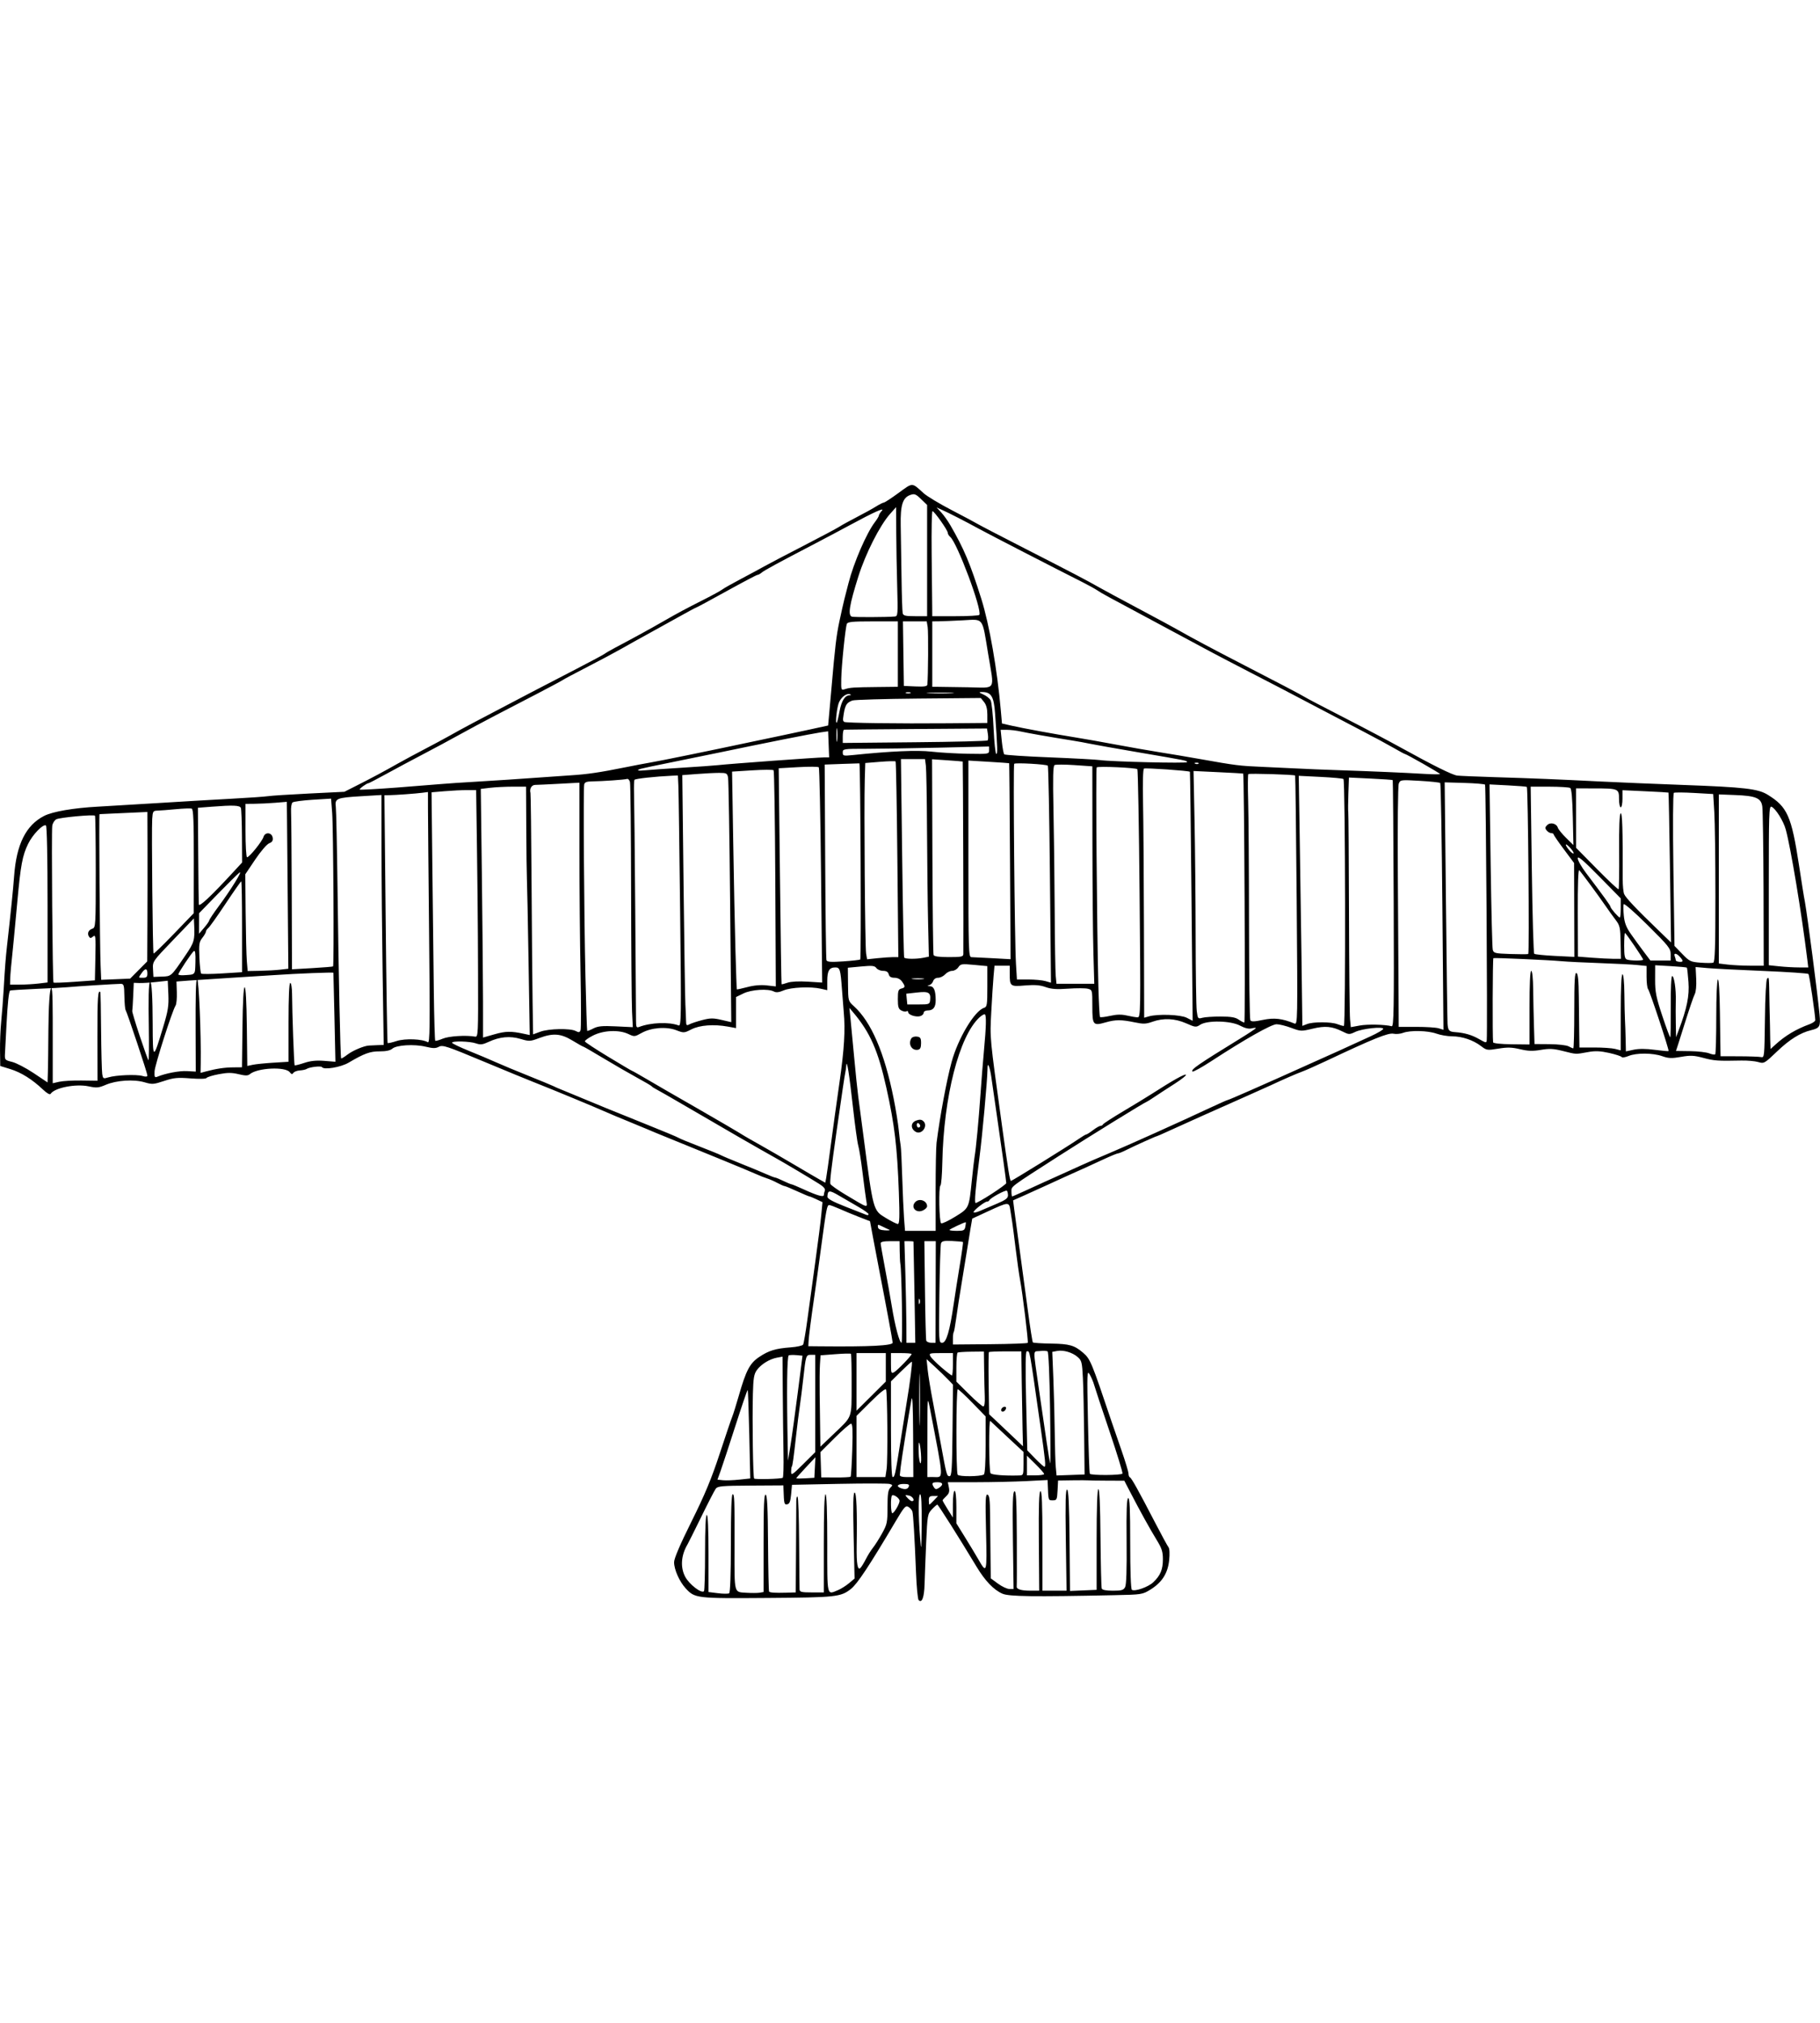 <?xml version="1.0" encoding="UTF-8" standalone="no"?>
<!-- Created with Inkscape (http://www.inkscape.org/) -->
<svg
    xmlns:inkscape="http://www.inkscape.org/namespaces/inkscape"
    xmlns:rdf="http://www.w3.org/1999/02/22-rdf-syntax-ns#"
    xmlns="http://www.w3.org/2000/svg"
    xmlns:cc="http://creativecommons.org/ns#"
    xmlns:dc="http://purl.org/dc/elements/1.1/"
    xmlns:sodipodi="http://sodipodi.sourceforge.net/DTD/sodipodi-0.dtd"
    id="svg3291"
    sodipodi:docname="_svgclean2.svg"
    viewBox="0 -18 1037.6 636.06"
    sodipodi:version="0.32"
    version="1.0"
    inkscape:version="0.48.3.1 r9886"
    width="180px" height="200px"
  >
  <sodipodi:namedview
      id="base"
      bordercolor="#666666"
      inkscape:pageshadow="2"
      inkscape:window-y="0"
      pagecolor="#ffffff"
      inkscape:window-height="645"
      inkscape:window-maximized="0"
      inkscape:zoom="0.35"
      inkscape:window-x="0"
      showgrid="false"
      borderopacity="1.0"
      inkscape:current-layer="layer1"
      inkscape:cx="365.21453"
      inkscape:cy="112.3161"
      inkscape:window-width="674"
      inkscape:pageopacity="0.0"
      inkscape:document-units="px"
  />
  <g
      id="layer1"
      inkscape:label="Layer 1"
      inkscape:groupmode="layer"
      transform="translate(-9.786 -8.618)"
    >
    <path
        id="path1352"
        style="fill:#000000"
        inkscape:connector-curvature="0"
        d="m10.467 314.49c0.438-4.32 1.078-12.71 1.423-18.64 0.727-12.55 1.129-17.75 1.894-24.54 2.188-19.38 3.531-32.57 4.046-39.74 1.305-18.14 6.736-29.05 17.099-34.34 4.92-2.51 16.815-4.55 30.924-5.3 5.936-0.32 21.612-1.26 34.837-2.09 13.22-0.83 31.77-1.92 41.21-2.42 9.45-0.51 18.72-1.15 20.61-1.44 1.89-0.3 12.48-0.98 23.53-1.52l20.1-0.99 7.87-3.99c8.42-4.27 14.43-7.49 23.11-12.38 2.99-1.68 9.61-5.25 14.72-7.92s11.32-6 13.8-7.4c9.09-5.1 12.31-6.82 47-24.97 5.67-2.97 17.15-8.92 25.52-13.23 8.36-4.32 15.71-8.25 16.32-8.74 0.62-0.49 3.26-2.03 5.89-3.42 11.38-6.016 20.28-10.896 28.32-15.524 7.21-4.15 11.99-6.708 22.23-11.892 5.05-2.555 9.84-5.178 10.65-5.829 0.8-0.65 5.66-3.397 10.79-6.103s11.09-5.918 13.25-7.138 12.09-6.425 22.07-11.568c9.99-5.142 19.26-10.078 20.61-10.968s5.77-3.32 9.81-5.401c4.05-2.08 9.01-4.813 11.02-6.072 2.02-1.26 4.06-2.29 4.54-2.29 0.49 0 4.26-2.47 8.4-5.489 8.29-6.059 7.45-6.068 14.31 0.161 1.89 1.715 9.12 6.066 16.06 9.668 6.94 3.603 13.56 7.137 14.72 7.853 1.15 0.717 13.36 7.057 27.12 14.088 26.83 13.709 35.23 18.104 42.19 22.075 2.43 1.385 12.81 6.977 23.06 12.427 10.26 5.45 20.64 11.066 23.06 12.48 5.16 3.003 20.12 10.982 33.37 17.792 21.4 11.01 36.86 19.12 37.78 19.81 0.54 0.41 10.25 5.5 21.58 11.31 11.34 5.81 26.35 13.74 33.37 17.62 18.19 10.05 29.06 15.44 31.89 15.8 1.35 0.17 10.84 0.57 21.1 0.89 23.04 0.71 35.93 1.24 59.85 2.45 10.26 0.51 31.9 1.42 48.09 2.01 34.69 1.27 42.49 2.17 47.99 5.59 11.2 6.91 13.5 12.1 17.8 40.02 1.3 8.64 2.8 18.13 3.4 21.1 1.6 9.23 7.1 51.4 8.3 63.86 0.7 7.07 0.2 7.97-4.7 9.16-6.2 1.47-12.3 5.28-19.4 12.06-7.3 6.96-7.5 7.09-10.8 6.13-1.8-0.55-6.2-0.93-9.7-0.86-13.37 0.29-15.4 0.14-21.61-1.51-5.41-1.44-7.34-1.53-12.75-0.58-5.32 0.94-7.1 0.87-10.68-0.39-5.39-1.91-14.83-1.96-19.26-0.1-1.86 0.77-3.62 1.03-3.91 0.56-0.29-0.46-3.5-1.51-7.13-2.32-5.07-1.12-7.88-1.24-12.01-0.49-7.29 1.32-6.53 1.35-14.12-0.56-5.53-1.4-7.84-1.52-12.75-0.69-4.66 0.79-7.33 0.7-11.89-0.38-4.68-1.11-7.23-1.18-12.41-0.32-6.31 1.04-6.64 0.99-9.88-1.49-4.49-3.42-10.79-5.54-16.47-5.54-2.57 0-6.6-0.69-8.96-1.54-4.92-1.76-14.92-1.98-19.02-0.42-1.53 0.58-3.97 0.8-5.41 0.48-2.92-0.64-11.55 2.84-38.25 15.45-5.66 2.67-11.9 5.44-13.86 6.15-3.27 1.19-10.82 4.48-18.03 7.86-1.62 0.76-7.36 3.33-12.76 5.72-16.55 7.32-38.92 17.33-45.45 20.35-3.41 1.58-6.36 2.86-6.55 2.86-0.53 0-13.16 5.71-17.51 7.91-2.08 1.05-4.2 1.91-4.71 1.91s-4.34 1.58-8.49 3.52c-4.16 1.94-8.89 4.11-10.51 4.83-7.73 3.45-14.37 6.45-21.09 9.56-4.05 1.87-10.13 4.62-13.51 6.13l-6.15 2.73 0.62 5.01c0.35 2.76 1.69 12.74 2.99 22.19 1.29 9.44 3.43 25.29 4.75 35.21s2.63 18.27 2.91 18.55c0.29 0.29 5.05 0.59 10.59 0.67 10.26 0.16 13.12 0.99 17.99 5.18 4.2 3.62 4.78 5.04 16.36 39.5 0.82 2.42 3.3 9.64 5.53 16.02 2.22 6.38 4.04 12.42 4.04 13.41s0.36 1.95 0.81 2.13c0.91 0.37 4.65 7.07 14.39 25.84 3.65 7.02 7.07 13.32 7.62 14 0.6 0.75 0.75 3.7 0.37 7.36-0.77 7.49-4.08 12.68-10.69 16.77-4.52 2.79-4.93 2.86-20.58 3.18-46.5 0.96-60.03 0.78-63.77-0.84-4.97-2.16-9.93-7.34-14.82-15.48-9.77-16.24-21.81-35.29-22.32-35.29-0.3 0-1.69 1.21-3.09 2.7-2.46 2.6-2.57 3.27-3.26 18.89-0.39 8.9-0.8 19.63-0.92 23.84-0.21 7.47-1.51 10.91-3.38 8.98-0.5-0.51-1.17-7.56-1.49-15.65-0.82-20.45-1.57-33.1-2.07-34.84-0.23-0.81-1.24-1.98-2.23-2.6-1.61-1.01-2.4-0.12-7.41 8.34-14.87 25.14-21.75 35.53-25.4 38.4-5.79 4.56-8.45 4.85-47.62 5.14-40.65 0.3-41.36 0.22-46.64-5.54-3.54-3.86-6.56-10.7-6.56-14.84 0-2.13 3.39-10.04 9.92-23.18 7.59-15.24 11.38-24.35 16.06-38.59 3.37-10.25 6.59-19.75 7.15-21.1s2.22-6.64 3.69-11.76c4.22-14.75 6.35-18.8 11.81-22.41 5.47-3.63 9.25-4.77 17.99-5.42 3.44-0.26 6.56-0.95 6.92-1.54 0.37-0.59 1.46-6.92 2.43-14.07s3.01-22.05 4.54-33.11c1.54-11.07 3.08-23.25 3.44-27.07l0.66-6.95-3.45-1.63c-1.89-0.9-3.7-1.64-4.01-1.64s-3.45-1.33-6.99-2.94c-3.53-1.62-6.75-2.95-7.15-2.95s-2.27-0.82-4.15-1.82c-1.88-1.01-4.52-2.16-5.87-2.57s-4.32-1.58-6.59-2.61c-4.07-1.82-27.62-11.51-48.85-20.1-5.94-2.4-11.68-4.77-12.76-5.27-1.08-0.49-5.94-2.5-10.79-4.47-4.86-1.97-10.6-4.37-12.76-5.35-5.58-2.51-32.07-13.48-40.23-16.65-3.78-1.47-17.19-6.98-29.8-12.25-20.67-8.64-23.15-9.46-25.25-8.34-1.89 1.01-3.34 1.01-7.62-0.02-6.52-1.56-16.6-0.96-18.99 1.14-1.15 1.01-3.61 1.53-7.15 1.52-5.5-0.03-8.81 1.17-17.79 6.46-4.47 2.63-14.09 4.23-15.14 2.53-0.51-0.83-7.2-0.04-8.77 1.03-0.54 0.37-2.28 0.75-3.87 0.85s-3.26 0.74-3.7 1.41c-0.62 0.93-1.1 0.84-2.06-0.41-2.52-3.27-18.37-2.5-22.72 1.11-1.16 0.96-2.5 0.97-6.42 0.03-3.9-0.94-6.33-0.94-11.32 0.01-3.5 0.66-6.62 1.62-6.94 2.13-0.34 0.56-4.02 0.66-9.19 0.26-7.41-0.58-9.53-0.37-15.05 1.46-5.945 1.98-6.776 2.04-11.152 0.75-6.079-1.8-16.048-1.14-22.084 1.45-4.026 1.73-5.235 1.84-9.702 0.88-7.386-1.58-19.474 0.78-21.719 4.24-0.443 0.68-2.05-0.21-4.416-2.45-6.106-5.78-12.397-9.73-18.537-11.62l-5.79-1.79-0.125-8.7c-0.069-4.79 0.234-12.23 0.672-16.55zm6.281 22.95c2.378 0.6 7.886 3.47 12.24 6.38l7.917 5.3 0.183-6.03c0.1-3.32 0.233-14.17 0.295-24.12 0.082-13.1 0.748-23.32 1.6-23.61 0.894-0.29 0.866 10.69 0.866 29.48v24.74l3.68-0.84c2.024-0.46 7.767-0.79 12.763-0.72l9.082 0.12-0.048-25.04c-0.044-22.93 0.339-26.79 1.612-25.52 0.242 0.25 0.373 10.03 0.482 21.93 0.109 11.91 0.396 23 0.639 24.65 0.422 2.88 0.576 2.97 3.533 2.07 4.275-1.31 15.941-1.79 19.382-0.8 1.994 0.57 2.843 0.47 2.837-0.34-0.009-1.29-11.494-35.74-12.409-37.22-0.319-0.52-0.637-4.09-0.705-7.94-0.113-6.31-0.32-7-2.088-7-2.718 0.01-25.626 1.45-30.419 1.92-2.159 0.21-10.31 0.65-18.114 0.97-7.803 0.33-14.348 0.76-14.544 0.96-0.718 0.71-1.399 7.15-2.026 19.16-0.353 6.76-0.741 14.11-0.861 16.35-0.218 4.03-0.19 4.07 4.103 5.15zm4.31-44.06c3.049 0 7.862-0.28 10.695-0.62l5.152-0.62v-44.46c0-26.69-0.369-44.68-0.922-45.02-1.611-0.99-7.567 5.15-10.177 10.51-3.221 6.6-4.257 12.13-6.11 32.63-0.83 9.18-1.76 19.11-2.067 22.08-1.565 15.12-1.954 19.4-2.031 22.32l-0.085 3.19 5.545-0.01zm19.233-1.18c0.225 0.22 5.627 0.03 12.004-0.43l11.595-0.83 0.275-13.15c0.25-11.98 0.135-13.03-1.301-11.84-1.315 1.09-1.712 1.09-2.392-0.01-1.112-1.8-0.221-3.75 2.037-4.47 1.791-0.57 1.872-1.97 1.872-32.25 0-17.42-0.198-31.86-0.44-32.11-0.789-0.79-20.114 1-22.063 2.04-1.044 0.56-2.082 2.23-2.306 3.72-0.518 3.43 0.169 88.78 0.719 89.33zm26.853-9.75 0.336 8.19 8.252-0.34 8.252-0.34 4.872-4.91 4.872-4.91 0.11-23.06c0.061-12.68 0.082-31.84 0.046-42.58l-0.065-19.52-13.492 0.61c-7.421 0.33-13.632 0.62-13.803 0.63-0.383 0.03 0.155 74.93 0.62 86.23zm22.292 40.15c2.447 7.36 4.684 13.62 4.972 13.9 0.289 0.29 0.384-8.26 0.213-19-0.239-14.97-0.181-25.37 0.76-25.68 0.951-0.32 1.396 9.49 1.445 23.81 0.071 21.05 0.198 21.09 6.024 1.8 2.76-9.14 3.2-11.97 2.92-18.53l-0.34-7.74-6.541 0.71c-3.598 0.39-7.958 0.66-9.689 0.6l-3.148-0.12-0.335 7.64c-0.184 4.2-0.423 7.99-0.532 8.43-0.108 0.44 1.804 6.82 4.251 14.18zm1.93-33.13c1.962 0 2.453-0.49 2.453-2.46 0-3.04-1.245-3.13-3.263-0.24-1.988 2.85-2.033 2.7 0.81 2.7zm5.968-13.83c0.221 0.23 5.466-4.85 11.656-11.28l11.26-11.69 0.03-29.58c0.03-22.8-0.25-29.68-1.19-30.01-0.68-0.24-4.76-0.09-9.08 0.32s-9.04 0.77-10.495 0.81c-2.446 0.07-2.667 0.42-2.95 4.73-0.424 6.49 0.275 76.21 0.769 76.7zm4.766 13.16c5.42-0.19 5.1 0.1 13.4-12.09 5-7.34 5.4-8.7 5-17.15l-0.19-3.91-11.77 12.25c-11.735 12.21-11.765 12.26-11.526 16.66l0.24 4.42 4.846-0.18zm-2.639 57.08c4.849-1.99 12.559-3.45 16.969-3.21l4.96 0.28-0.08-23.89c-0.06-17.21 0.07-29.23 0.86-28.96 1.01 0.33 2.32 32.11 2.05 48.31l-0.09 5.27 2.75-0.74c6.07-1.63 10.85-2.36 15.74-2.4l5.13-0.05 0.27-22.81c0.16-14.38 0.62-22.82 1.24-22.82s1.08 8.31 1.25 22.44l0.26 22.43 3.17-0.67c1.74-0.37 7.04-0.9 11.76-1.19l8.58-0.52v-22.47c0-14.32 0.36-22.47 0.98-22.47 0.55 0 1 2.73 1.03 6.13 0.07 10.95 1.13 40.47 1.47 40.83 0.18 0.19 2.62-0.42 5.43-1.35 3.65-1.22 6.91-1.55 11.47-1.19l6.36 0.51-0.55-25.16c-0.3-13.84-0.57-25.34-0.61-25.56-0.06-0.37-21.23 0.46-33.43 1.31-2.96 0.21-13.56 0.87-23.55 1.48-9.98 0.61-21.37 1.36-25.31 1.65l-7.17 0.55 0.2 6.14c0.11 3.37-0.2 6.76-0.69 7.51-1.94 3.03-11.851 34.01-12.003 37.55-0.14 3.25 0.08 3.68 1.554 3.07zm14.969-57.86c6.97-0.41 6.55 0.06 6.77-7.48 0.14-4.75-0.13-6.75-0.85-6.31-1.16 0.72-8.87 12.3-8.87 13.32 0 0.35 1.33 0.56 2.95 0.47zm8.69-40.39c0.13 1.8 6.84-4.49 20.03-18.79l4.67-5.07-0.09-14.86c-0.05-8.17-0.32-15.46-0.61-16.21-0.58-1.52-4.29-1.69-16.57-0.73l-7.93 0.61 0.18 26.61c0.1 14.64 0.24 27.43 0.32 28.44zm3.04 13.34c1.6-1.87 2.92-3.78 2.95-4.25 0.02-0.46 2.38-4 5.24-7.85 7.1-9.54 14.21-21.08 11.89-19.28-1.04 0.8-6.63 6.32-12.42 12.26l-10.53 10.82-0.02 5.85-0.01 5.85 2.9-3.4zm-1.69 26.11c0.34 0.34 5.73 0.31 11.97-0.08l11.35-0.71v-25.89c0-14.24-0.21-25.88-0.46-25.88-0.26 0-4.25 5.7-8.89 12.67-4.63 6.98-9.06 13.21-9.84 13.86s-1.42 1.61-1.42 2.13c0 0.53-0.92 2.13-2.05 3.56-1.8 2.29-2 3.63-1.67 11.16 0.21 4.7 0.66 8.83 1.01 9.18zm26.17-66.3c1.31 0 8.54-8.95 9.37-11.59 0.94-3 4.82-2.6 5.26 0.55 0.23 1.58-0.34 2.45-2.02 3.09-1.31 0.5-4.82 4.58-7.98 9.28l-5.64 8.39 0.2 21.88c0.12 12.03 0.42 24.44 0.68 27.57l0.47 5.69 6.99-0.13c3.85-0.07 9.06-0.36 11.6-0.66l4.61-0.53-0.36-41.34c-0.19-22.73-0.39-44.14-0.43-47.56l-0.09-6.22-6.62 0.54c-3.64 0.29-8.94 0.55-11.78 0.57l-5.15 0.05v15.21c0 8.44 0.4 15.21 0.89 15.21zm25.47 21.38 0.14 42.48 11.53-0.66c6.34-0.37 11.69-0.81 11.89-0.98 0.6-0.52 0.15-78.88-0.51-87.51l-0.62-8.12-10.41 0.64c-5.73 0.36-10.92 1.05-11.54 1.53-0.63 0.5-1.01 2.91-0.86 5.51 0.13 2.55 0.31 23.75 0.38 47.11zm26.11-3.23c0.59 48.16 1.61 95.98 2.06 96.51 0.16 0.19 1.79-0.79 3.62-2.19 3.07-2.34 9.36-4.98 12.26-5.15 0.67-0.04 2.83-0.14 4.8-0.22l3.58-0.14-0.61-40.48c-0.34-22.26-0.63-54.31-0.64-71.21l-0.02-30.74-11.53 0.69c-14.12 0.84-15.13 1.26-14.51 6.11 0.25 2.01 0.69 23.07 0.99 46.82zm33.54-57.84c11.25-0.86 22.67-1.77 25.37-2.02 2.7-0.26 12.62-0.92 22.04-1.47 9.43-0.56 23.12-1.46 30.42-2 7.31-0.54 17.04-1.22 21.62-1.51 9.35-0.58 16.55-1.64 30.91-4.54 5.4-1.09 12.02-2.35 14.72-2.8 5.25-0.87 34.11-6.77 57.41-11.74 7.82-1.67 15.33-3.25 16.68-3.5 1.35-0.26 7.97-1.67 14.72-3.14l12.26-2.67 0.67-7.35c0.37-4.05 0.92-10.23 1.22-13.74 2.09-24.13 2.79-29.971 4.54-38.267 1.09-5.127 2.38-10.868 2.87-12.757 0.5-1.889 1.54-5.965 2.33-9.058 2.96-11.604 10.25-28.461 15.01-34.701 1.27-1.67 2.31-3.402 2.31-3.848s0.75-1.643 1.67-2.659c1.95-2.151-4.52 0.752-18.35 8.241-4.59 2.484-12.98 6.935-18.64 9.892-22.6 11.79-30 15.805-31.48 17.071-0.85 0.729-1.94 1.324-2.41 1.324s-8.44 4.195-17.71 9.323c-9.27 5.127-17.05 9.322-17.29 9.322s-5.27 2.703-11.16 6.007c-5.9 3.304-13.81 7.688-17.59 9.741-3.78 2.054-9.96 5.499-13.74 7.659-3.78 2.15-12.61 6.86-19.63 10.47-7.01 3.6-13.19 6.89-13.73 7.3s-6.95 3.85-14.23 7.64c-7.29 3.78-18.33 9.52-24.53 12.74-6.21 3.23-15.41 8.16-20.46 10.96-5.04 2.81-14.31 7.79-20.6 11.07-6.29 3.29-15.75 8.34-21.02 11.24-5.27 2.89-9.81 5.26-10.09 5.26-1 0-5.41 3.22-4.99 3.64 0.23 0.23 9.63-0.28 20.88-1.13zm-4.99 145.57c0.22 0.22 2.55-0.29 5.16-1.14 4.86-1.57 14.71-1.19 17.75 0.69 1.18 0.73 1.29-8.06 0.74-61.86-0.35-34.49-0.64-66.76-0.64-71.72l-0.01-9.02-3.19 0.42c-3.88 0.5-14.89 1.3-18.79 1.37l-2.84 0.05 0.71 70.4c0.39 38.72 0.89 70.59 1.11 70.81zm26.34-29.05c0.2 15.01 0.56 27.49 0.81 27.74s2.18-0.28 4.28-1.17c3.47-1.46 13.16-2.08 18.42-1.17 1.76 0.3 1.83-1.06 1.71-36-0.09-30.17-0.32-52.1-1.03-100.33l-0.06-4.17h-5.25c-2.88 0-8.6 0.28-12.71 0.63l-7.46 0.63 0.46 43.28c0.26 23.81 0.63 55.56 0.83 70.56zm19.96 33.5c5.26 2.12 12.22 5.06 15.46 6.52s11.53 4.91 18.44 7.68c6.9 2.77 13.3 5.41 14.23 5.88 0.92 0.47 2.78 1.28 4.13 1.82 1.34 0.53 4.66 1.89 7.35 3.03 10.91 4.59 25.43 10.51 41.71 17.03 9.44 3.78 17.61 7.19 18.15 7.58s5.84 2.58 11.78 4.87c5.93 2.29 11.56 4.58 12.51 5.09 0.94 0.51 6.24 2.74 11.77 4.96 5.54 2.21 11.91 4.86 14.18 5.88 2.26 1.01 4.47 1.86 4.91 1.88 0.43 0.02 2.55 0.88 4.71 1.93 2.16 1.04 4.25 1.91 4.64 1.93 0.39 0.01 3.57 1.34 7.08 2.95 7.65 3.5 11.34 4.53 11.34 3.15 0-0.55 0.26-1.67 0.57-2.49 0.38-0.99-0.67-2.26-3.19-3.84-5.03-3.16-19.6-11.83-23.87-14.21-10.7-5.96-30.02-17.09-54.46-31.38-6.48-3.79-12.88-7.45-14.23-8.14s-2.68-1.55-2.95-1.9c-0.27-0.36-4.02-2.57-8.34-4.91-4.32-2.35-12.87-7.29-19.02-10.98-6.14-3.7-11.38-6.72-11.64-6.72-0.27 0-3.03-1.55-6.14-3.44-6.7-4.07-11.08-4.4-19.05-1.42-5.1 1.92-5.65 1.94-10.58 0.47-6.03-1.79-11.9-1.25-18.19 1.68-3.44 1.6-4.69 1.74-7.26 0.85-3.5-1.22-13.61-1.48-13.6-0.35 0 0.4 4.3 2.47 9.56 4.6zm8.09-27.79 0.01 20.23 6.62-1.89c6.31-1.79 9.37-1.83 16.76-0.24l3.26 0.7-0.69-42.08c-0.38-23.15-0.8-44.3-0.94-47-0.13-2.69-0.29-15.61-0.36-28.7l-0.12-23.79h-7.61c-4.18 0.01-9.98 0.3-12.9 0.65l-5.3 0.63 0.63 50.63c0.34 27.85 0.63 59.73 0.64 70.86zm27.67-68.14c0.17 27.43 0.43 58.12 0.59 68.21l0.29 18.34 4.13-1.52c4.85-1.78 17.14-2.02 20.18-0.39 1.75 0.93 2.24 0.85 2.74-0.45 0.33-0.88 0.33-15.58 0-32.67-0.34-17.1-0.62-48.48-0.63-69.75l-0.01-38.66-11.53 0.62c-6.34 0.34-12.49 0.63-13.67 0.64-2.07 0.01-3.36 2.21-2.71 4.61 0.18 0.63 0.45 23.59 0.62 51.02zm30.72 53.31c0.39 17 0.84 31.05 1 31.22 0.16 0.18 1.74-0.43 3.52-1.35 2.6-1.34 5.06-1.57 12.85-1.2l9.64 0.47-0.44-8.93c-0.24-4.91-0.48-35.87-0.53-68.79s-0.34-60.82-0.65-62c-0.31-1.17-1.07-1.97-1.69-1.76-1.3 0.44-13.93 1.32-19.94 1.4-3.09 0.04-4.2 0.48-4.47 1.77-0.56 2.59-0.09 74.04 0.71 109.17zm13.07 46.05c7.18 4.35 13.21 7.92 13.4 7.92 0.18 0 4.02 2.16 8.52 4.8 9.16 5.36 12.14 7.09 28.31 16.35 10.85 6.21 24.4 14.15 27.47 16.1 0.81 0.51 4.79 2.78 8.83 5.04 4.05 2.26 12.66 7.25 19.14 11.08 6.48 3.84 13.18 7.75 14.89 8.7l3.1 1.73 0.53-2.71c0.29-1.49 1.45-9.77 2.59-18.41 1.14-8.63 3.4-24.97 5.03-36.31 2.66-18.54 3.33-29.65 2.39-39.74-0.17-1.89-0.62-7.63-1-12.75-0.87-11.79-1.16-12.76-3.85-12.76-3.41 0-4.55 1.91-4.55 7.66v5.31l-3.68-0.84c-5.78-1.33-17-0.82-21.18 0.96-2.69 1.14-4.29 1.32-5.58 0.63-3.23-1.72-12.76-1.13-17.33 1.09l-4.23 2.05v17.71l-4.67-0.85c-7.99-1.45-16.03-0.85-20.74 1.55-4.18 2.14-4.39 2.15-8.69 0.5-5.71-2.18-14.33-1.48-19.81 1.6-3.86 2.17-4.11 2.19-7.46 0.59-5.36-2.56-14.19-2.18-20.18 0.85-2.71 1.38-4.8 2.89-4.63 3.37 0.17 0.47 6.19 4.43 13.38 8.78zm15.32-83.83c0.25 32.38 0.45 60.81 0.45 63.17 0.01 3.73 0.24 4.2 1.77 3.62 6.64-2.55 17.08-2.95 22.53-0.86 1.47 0.57 1.54-4.64 0.85-65.04-0.41-36.11-0.86-68.31-1.01-71.55l-0.27-5.88-3.29 0.14c-9.5 0.43-21.02 1.68-21.45 2.34-0.27 0.41-0.39 4-0.26 7.96 0.13 3.97 0.44 33.71 0.68 66.1zm5.71-79.49c2.3-0.23 11.68-0.89 20.86-1.46 9.17-0.56 18.44-1.23 20.6-1.47 6.99-0.79 56.66-4.41 60.64-4.42l2.74-0.01-0.29-7.43-0.29-7.43-4.41 0.63c-4.66 0.67-33.04 6.31-56.92 11.32-7.82 1.64-20.85 4.3-28.94 5.92-8.1 1.62-15.5 3.18-16.44 3.47-3 0.92-1.86 1.33 2.45 0.88zm22.74 459.57c2.27 4.35 9.28 9.77 10.74 8.3 0.34-0.34 0.62-10.26 0.62-22.04 0-13.63 0.36-21.43 0.98-21.43 0.63 0 0.98 7.98 0.98 21.97v21.97l5.38 0.67c2.96 0.37 5.83 0.39 6.38 0.05 0.64-0.39 1-10.66 1-28.52 0-17.95 0.35-27.91 0.98-27.91 1.08 0 1.15 2.02 1.1 30.91-0.04 25.98-0.36 24.76 6.57 25.21 3.07 0.19 6.57 0.18 7.79-0.03l2.21-0.39v-27.93c0-21.36 0.27-27.84 1.18-27.54 0.88 0.29 1.23 7.38 1.36 27.61 0.1 14.98 0.37 27.41 0.6 27.64 0.6 0.6 3.51 0.78 9.7 0.61l5.49-0.16 0.16-24.28c0.08-13.36 0.15-25.8 0.15-27.64 0-1.85 0.33-3.03 0.74-2.62 0.4 0.4 0.8 12.07 0.88 25.92 0.09 13.85 0.2 25.96 0.25 26.9 0.08 1.47 1.11 1.72 6.96 1.72h6.87v-27.96c0-17.99 0.35-27.97 0.98-27.97s0.98 9.98 0.98 27.97c0 30.84-0.34 29.36 6.17 26.64 1.73-0.73 4.56-2.51 6.28-3.96l3.12-2.63-0.54-24.5c-0.39-17.73-0.24-24.5 0.56-24.5 1.08 0 1.5 10.71 1.18 30.42-0.16 10.23 0.55 14.26 2.2 12.49 0.63-0.68 2.03-2.98 3.11-5.1 1.08-2.13 2.88-4.99 3.99-6.37 1.11-1.37 3.43-5.03 5.15-8.12 2.91-5.23 3.13-6.29 3.13-15.04 0-7.35 0.34-9.75 1.58-10.99 1.46-1.46 1.44-1.63-0.24-2.18-1.01-0.33-13.98-0.36-28.82-0.07l-26.98 0.54-0.49 5.39c-0.38 4.11-0.9 5.47-2.21 5.72-1.73 0.32-1.85-0.18-2.13-8.49l-0.08-2.29-18.64 0.11c-16.29 0.09-18.81 0.31-19.89 1.76-0.69 0.92-4.39 8.08-8.22 15.92-3.84 7.85-7.37 14.93-7.85 15.74-3.72 6.24-4.24 13.04-1.41 18.48zm0.14-326.11c0.17 3.23 0.34 7.33 0.37 9.11 0.05 2.87 0.27 3.11 1.94 2.21 1.04-0.55 4.32-1.64 7.29-2.41 4.57-1.19 6.27-1.21 10.98-0.11l5.58 1.29-0.65-68.34c-0.36-37.58-0.89-69.55-1.17-71.04-0.48-2.48-0.88-2.69-5.1-2.69-2.52 0-8.28 0.29-12.79 0.65l-8.21 0.63 0.72 62.41c0.4 34.32 0.86 65.05 1.04 68.29zm30.73 270.82 6.26-0.67-0.56-25.03c-0.31-13.78-0.72-25.2-0.91-25.39s-3.34 9.03-7.01 20.47c-3.67 11.45-7.47 23.02-8.45 25.72l-1.77 4.91 3.09 0.33c1.7 0.18 5.91 0.03 9.35-0.34zm-2.19-301.73c0.33 12.14 0.69 22.18 0.79 22.31 0.11 0.13 2.81-0.46 6.01-1.3 3.76-1 7.64-1.34 11.02-0.96l5.2 0.58-0.3-61.26c-0.16-33.7-0.6-61.57-0.97-61.94s-5.85-0.35-12.17 0.05l-11.5 0.72 0.65 39.86c0.36 21.92 0.93 49.79 1.27 61.94zm10.66 301.1c0.63 0.62 15.23 0.24 16.31-0.43 0.38-0.23 0.57-6.71 0.42-14.4-0.14-7.68-0.33-23.12-0.41-34.31l-0.14-20.33-3.19 0.59c-4.28 0.8-9.1 3.8-11.48 7.13-1.6 2.25-1.99 4.64-2.22 13.43-0.41 15.66 0.06 47.67 0.71 48.32zm15.64-281.72c0.12 0.14 1.66-0.25 3.43-0.87 1.95-0.68 6.44-0.91 11.46-0.6l8.26 0.52-0.63-60.98c-0.35-33.54-0.93-61.3-1.29-61.7s-5.65-0.44-11.76-0.09l-11.1 0.63 0.71 61.42c0.38 33.78 0.8 61.53 0.92 61.67zm3.51 263.71 0.16 7.85 1.43-8.83c0.79-4.85 2.64-18.32 4.13-29.93l2.7-21.09-3.35-0.31c-1.84-0.17-3.85-0.12-4.46 0.12-1.04 0.39-1.26 19.92-0.61 52.19zm8.8 9.82 6.87-6.82v-55.49h-2.43c-2.83 0-2.93 0.33-4.4 13.73-0.56 5.13-1.45 12.2-1.98 15.7-0.52 3.51-1.44 10.8-2.04 16.2-1.51 13.62-2.06 17.59-2.5 18.07-0.21 0.22-0.38 1.54-0.38 2.91 0 2.29 0.62 1.89 6.86-4.3zm1.23 8.07 5.15-0.31 0.3-5.84 0.3-5.85-5.45 5.8c-3 3.19-5.45 5.96-5.45 6.15 0 0.2 2.32 0.22 5.15 0.05zm8.83-75.22c28.01 0.27 40.97-0.39 40.97-2.1 0-0.93-3.87-21.84-7.35-39.67-1.26-6.48-3.03-15.78-3.93-20.66l-1.64-8.88-6.05-2.35c-3.33-1.29-8.34-3.36-11.14-4.61-2.8-1.24-5.52-2.26-6.06-2.26-1.26 0-1.66 2.06-4.55 23.55-1.33 9.98-3.07 22.57-3.86 27.96-2.1 14.47-3.22 23.21-3.37 26.25l-0.13 2.7 7.11 0.07zm-0.36 48.43 0.12 8.76 7.11-6.8c11.45-10.94 10.63-8.74 10.69-28.44 0.03-9.49-0.14-17.45-0.39-17.69-0.24-0.24-4.24-0.15-8.88 0.21l-8.44 0.65-0.33 5.01c-0.19 2.75-0.26 10.53-0.17 17.28 0.1 6.74 0.23 16.2 0.29 21.02zm8.73 26.31c4.46 0.03 8.33-0.17 8.6-0.44 0.27-0.26 0.7-7.17 0.96-15.35 0.35-11.14 0.18-14.86-0.7-14.86-0.65 0-4.84 3.64-9.31 8.09l-8.13 8.1 0.23 7.21 0.23 7.2 8.12 0.05zm-5.15-294.81c0.34 0.99 2.5 1.15 9.48 0.68 4.97-0.34 9.37-0.82 9.78-1.07 0.61-0.38 0.14-111.61-0.47-111.8-0.09-0.03-4.59 0.12-9.99 0.32l-9.81 0.37 0.29 55.11c0.15 30.31 0.48 55.69 0.72 56.39zm11.01 140.53c5.8 2.28 11.1 4.36 11.78 4.62 0.67 0.27 1.22 0.1 1.22-0.38 0-0.47-2.54-2.31-5.64-4.09s-8.16-4.72-11.23-6.52c-5.56-3.26-6.42-3.18-6.6 0.61-0.06 1.16 2.87 2.77 10.47 5.76zm-0.39-7.05c13.54 8.11 12.81 7.9 12.07 3.47-0.35-2.09-1.32-9.31-2.14-16.06-0.83-6.75-1.92-13.59-2.42-15.21-0.49-1.62-1.82-11.2-2.95-21.3-2.21-19.83-3.59-28.42-3.89-24.33-0.1 1.35-0.34 3.12-0.54 3.93-0.35 1.47-1.91 12.01-4.96 33.36-3.05 21.44-3.94 28.95-3.56 30.15 0.21 0.66 3.98 3.35 8.39 5.99zm-4.72-268.91c0.25-0.25 0.94-3.06 1.52-6.26 1.11-6.03 3.03-9.18 5.71-9.31 0.92-0.05 1.08-0.27 0.39-0.55-1.87-0.77-4.81 1.29-6.29 4.39-1.25 2.61-2.4 12.81-1.33 11.73zm0.18 10.27c0.22-1.76 0.22-4.63 0-6.38-0.22-1.76-0.4-0.32-0.4 3.19s0.18 4.94 0.4 3.19zm4.44-29.31c2.88-0.95 4.86-1.08 18.65-1.23l11.53-0.13v-37.287h-14.26c-11.56 0-14.37 0.27-14.81 1.425-0.85 2.216-3.06 23.822-3.19 31.272-0.12 6.52-0.07 6.67 2.08 5.95zm-0.42 18.65c1.03 0.63 30.76 1.03 59.3 0.79l22.32-0.19v-4.8c0-3.26-0.6-5.54-1.87-7.11l-1.87-2.31-35.57 0.32c-19.56 0.18-36.51 0.68-37.66 1.12-3.6 1.37-4.34 2.83-5.31 10.51-0.08 0.65 0.21 1.39 0.66 1.67zm40.16 11.6c22.54-0.21 41.25-0.68 41.6-1.04 0.35-0.35 0.42-2.03 0.15-3.72l-0.48-3.08-40.38 0.29c-22.21 0.16-40.71 0.33-41.12 0.38-0.4 0.05-0.74 1.78-0.74 3.83v3.74l40.97-0.4zm-35.32 7.31c21.61-2.24 36.78-2.9 44.96-1.96 4.82 0.56 14.17 1.1 20.78 1.21 11.81 0.2 12.02 0.16 12.02-1.97v-2.17l-28.12 0.65c-15.47 0.36-34.24 0.65-41.71 0.65-13.2 0-13.58 0.06-13.58 2.09 0 1.95 0.36 2.05 5.65 1.5zm0.69 143.11c9.86 8.9 17.44 26.46 22.65 52.5 1.25 6.2 2.57 14.37 2.94 18.15 0.38 3.78 0.86 7.75 1.09 8.83 0.22 1.08 0.62 9.25 0.89 18.15 0.28 8.91 0.75 19.4 1.04 23.31l0.55 7.11h17.47l-0.02-22.96c0-12.63 0.23-24.89 0.53-27.23 1.94-15.17 5.73-35.52 8.56-45.97 3.64-13.45 13.06-29.21 18.51-30.94 1.72-0.54 1.88-1.61 1.88-12.19v-11.59l-7.58-0.71c-7.03-0.66-7.68-0.56-8.95 1.35-0.75 1.14-2.35 2.07-3.55 2.07s-2.98 0.88-3.96 1.96-2.78 1.97-4.01 1.97c-1.35 0-2.47 0.75-2.84 1.9-0.33 1.04-1.35 2.09-2.27 2.34-1.27 0.33-1.17 0.46 0.42 0.55 2.31 0.13 3.27 2.46 3.29 8.01 0.02 4.03-1.41 5.84-4.6 5.84-1.27 0-2.26 0.6-2.26 1.36 0 0.75-0.93 1.6-2.06 1.9-2.48 0.64-6.77-0.82-6.77-2.31 0-0.59-0.43-0.8-0.96-0.47s-1.85 0.12-2.94-0.47c-1.63-0.87-1.98-2.04-1.98-6.51 0-4.63 0.29-5.54 1.96-5.97 2.36-0.62 2.42-1.16 0.43-3.99-0.96-1.38-2.54-2.18-4.3-2.18-1.95 0-2.93-0.59-3.29-1.97-0.35-1.35-1.33-1.96-3.19-1.96-1.48 0-3.21-0.72-3.85-1.6-1-1.36-2.33-1.49-8.72-0.9l-7.54 0.71 0.09 9.48c0.08 9.46 0.09 9.49 3.34 12.43zm32.8 18.31c0.45-0.72 1.88-1.16 3.17-0.98 1.96 0.28 2.34 0.89 2.34 3.75 0 2.51-0.47 3.51-1.76 3.76-3.52 0.68-5.8-3.29-3.75-6.53zm2.62 46.92c1.9-0.72 3.03-0.67 4.04 0.16 3.21 2.66-0.81 8.35-4.34 6.14-2.88-1.81-2.72-5.15 0.3-6.3zm1.42 3.95c0.54 0 0.98-0.42 0.98-0.93 0-0.5-0.44-1.19-0.98-1.53-0.54-0.33-0.98 0.09-0.98 0.93s0.44 1.53 0.98 1.53zm-1.77 42.39c2.3-2.3 6.68-0.68 6.68 2.47 0 0.72-1.09 1.8-2.43 2.4-3.91 1.79-7.17-1.95-4.25-4.87zm-36.25-333.58c1.08 0.404 19.98 0.341 24.58-0.083 1.66-0.152 1.74-1.287 1.3-17.09-0.27-9.31-0.51-23.3-0.55-31.088l-0.07-14.162-3.42 3.847c-5.89 6.621-13.98 22.59-18.13 35.761-5.08 16.17-6.03 21.955-3.71 22.815zm1.28 250.46c0.84 9.18 1.92 19.56 2.39 23.06 0.48 3.51 1.78 13.34 2.89 21.85 5.71 43.6 5.52 42.9 12.83 47.34 3.1 1.89 6.19 3.43 6.86 3.43 0.95 0 1.08-3.94 0.58-17.91-0.94-26.06-2.43-38.57-7.1-59.61-4.75-21.38-9.3-31.7-19.04-43.18l-2.08-2.45 0.57 5.4c0.31 2.96 1.26 12.9 2.1 22.07zm9.76 193.81 8.34-8.3v-16.24h-16.69v32.83l8.35-8.29zm-0.12 46.12h8.23l0.69-4.59c0.73-4.83 0.48-43.05-0.29-45.3-0.28-0.83-3.48 1.7-8.65 6.85l-8.21 8.16v34.88h8.23zm-2.77-298.42 0.57 3.32 5.96-0.63c3.28-0.34 7.29-0.62 8.91-0.62h2.94l-0.55-55.52c-0.3-30.54-0.76-55.73-1.02-55.99s-4.25-0.17-8.88 0.21l-8.41 0.68-0.28 9.44c-0.47 15.79 0.14 95.56 0.76 99.11zm10.82 157.81c2.11 0.11 3.18-0.06 2.37-0.38s-2.65-1.18-4.08-1.9c-2.34-1.18-2.58-1.14-2.37 0.38 0.18 1.23 1.29 1.75 4.08 1.9zm-0.08 21.38c1.34 7.02 3.11 16.95 3.95 22.08 1.85 11.29 4.34 20.61 5.5 20.61 0.74 0 0.13-41.01-0.68-45.14-0.15-0.81-0.32-4.01-0.36-7.12l-0.07-5.64h-5.4c-3.67 0-5.39 0.39-5.38 1.23 0.01 0.67 1.11 6.97 2.44 13.98zm5.21 59.47c1.83-0.98 10-9.46 10-10.38 0-0.28-2.65-0.52-5.89-0.52h-5.89v5.93c0 5.41 0.15 5.84 1.78 4.97zm-0.82 59.76c1.22 0 1.45-1.05 4.44-20.12 1.35-8.63 2.9-18.35 3.44-21.59 2.08-12.43 3.54-24.04 3.03-24.04-0.29 0-3.08 2.53-6.2 5.61l-5.67 5.61v27.27c0 17.16 0.36 27.26 0.96 27.26zm-0.19 20.6c1.01 0 4.14-5.31 4.14-7.03 0-1.52-3.42-3.94-4.31-3.05-0.89 0.88-0.73 10.08 0.17 10.08zm4.71-14.33c2.54 0.98 4.09 0.69 4.69-0.88 0.43-1.13-0.22-1.47-2.84-1.47-3.53 0-4.56 1.31-1.85 2.35zm0.54-519.48c0.14 10.524 0.44 19.907 0.67 20.852 0.34 1.429 1.54 1.717 7.16 1.717h6.76v-63.398l-3.44-3.326c-3.01-2.923-3.76-3.212-6.13-2.378-4.36 1.533-5.7 5.776-5.48 17.319 0.11 5.544 0.32 18.69 0.46 29.214zm2.81 513.21h3.93l-0.12-24.29c-0.08-16.47-0.38-22.87-0.95-19.87-1.39 7.35-5.75 34.6-6.12 38.27-0.19 1.89-0.42 3.99-0.51 4.66-0.1 0.8 1.2 1.23 3.77 1.23zm-1.29-296.1c0.52 0.89 6.78 0.96 11 0.12l3.08-0.62-0.44-19.25c-0.25-10.59-0.52-34.27-0.62-52.62-0.09-18.35-0.39-35.02-0.66-37.05l-0.49-3.68h-13.72l0.71 56.18c0.39 30.9 0.9 56.51 1.14 56.92zm6.44-154.51c4.87 0.21 6.66-0.05 6.76-0.98 0.49-4.55 0.64-30.305 0.19-32.918l-0.54-3.189h-13.56l0.26 18.397 0.27 18.4 6.62 0.29zm-2.94 3.8c0.67-0.28 0.12-0.5-1.23-0.5s-1.9 0.22-1.22 0.5c0.67 0.27 1.77 0.27 2.45 0zm-2.25 359.72 0.04 10.55h5.05l-0.48-28.71c-0.27-15.78-0.52-28.81-0.56-28.94-0.05-0.14-1.23-0.25-2.62-0.25h-2.54l0.53 18.4c0.29 10.12 0.55 23.15 0.58 28.95zm3.14 100.82c2.01 0 0.58-2.76-1.66-3.19-2.38-0.45-2.41-0.39-0.83 1.36 0.91 1.01 2.03 1.83 2.49 1.83zm3.77-283.09c6.08 0 6.39-0.12 6.63-2.46 0.46-4.37-0.81-5.1-7.52-4.34l-6.08 0.68 0.29 3.06 0.3 3.06h6.38zm2.72-14.51c1.47-0.23 0.03-0.4-3.21-0.4-3.24 0.01-4.44 0.19-2.68 0.41s4.41 0.21 5.89-0.01zm16.21-162.87c3.35-0.19 0.35-0.35-6.66-0.34-7.02 0-9.76 0.15-6.1 0.34 3.67 0.19 9.41 0.19 12.76 0zm-18.28 347.87c0.27-0.67 0.27-1.78 0-2.45s-0.49-0.12-0.49 1.23 0.22 1.9 0.49 1.22zm0.08 66.73c0.17-6.61 0.17-17.43 0-24.04s-0.31-1.2-0.31 12.02 0.14 18.63 0.31 12.02zm0.43 24.29c0.82 0 0.07-10.85-0.82-11.76-0.25-0.25-0.36 2.28-0.24 5.65 0.12 3.36 0.6 6.11 1.06 6.11zm-0.23 42.68c0.65 7.96 0.74 7.17 0.88-8.09 0.1-10.74-0.21-16.93-0.83-16.93-1.12 0-1.14 11.64-0.05 25.02zm3.5-112.6c0.23 0.68 1.51 1.23 2.85 1.23h2.43l0.07-28.95 0.08-28.95h-6.51l0.34 27.72c0.18 15.25 0.52 28.28 0.74 28.95zm3.84 35.15c1.34 6.98 3.37 17.77 4.5 23.97 3.19 17.46 3.38 18.16 4.93 18.16 1.22 0 1.48-3.97 1.7-26.09l0.26-26.09-2.87-3c-1.58-1.65-4.97-4.93-7.53-7.28l-4.66-4.27 0.61 5.95c0.34 3.28 1.71 11.67 3.06 18.65zm-0.11 42.6c6.39-0.03 6.55 3.58-1.76-39.72-1.26-6.57-1.31-5.86-1.34 16.43l-0.02 23.31 3.12-0.02zm4.94-62.46c2.95 2.52 5.63 4.58 5.95 4.58s0.58-2.87 0.58-6.38v-6.38h-6.91c-6.39 0-6.83 0.14-5.94 1.8 0.53 0.99 3.38 3.86 6.32 6.38zm-6.89 78.18c0.17 0 1.35-1.11 2.62-2.46l2.31-2.45h-2.63c-2.14 0-2.62 0.45-2.62 2.45 0 1.35 0.14 2.46 0.32 2.46zm1.6-511.98 0.04 5.642h13.19c7.25 0 13.4-0.338 13.65-0.751 1.71-2.765-12.62-41.139-16.6-44.437-0.77-0.645-1.41-1.709-1.41-2.364 0-1.463-7.67-12.306-8.7-12.306-0.41 0-0.62 10.929-0.48 24.287 0.15 13.357 0.29 26.825 0.31 29.929zm3.23 45.893c1.75 0.01 9.48 0.12 17.17 0.25 16.51 0.26 15.08 2.63 11.5-19.06-3.5-21.277-2.34-19.746-14.46-19.103-5.52 0.293-11.7 0.549-13.72 0.569l-3.68 0.037v37.287l3.19 0.02zm-2.45 152.81c0.31 0.85 3 1.23 8.69 1.23 7.17 0 8.24-0.22 8.29-1.72 0.15-4.54-0.19-109.61-0.35-109.73-0.11-0.08-4.09-0.4-8.84-0.72l-8.64-0.59 0.19 55.16c0.11 30.33 0.41 55.7 0.66 56.37zm0.23 303.46c0.71 1.12 1.34 1.22 2.62 0.42 2.94-1.82 2.68-3.36-0.56-3.36-3.2 0-3.59 0.55-2.06 2.94zm9.25-548.53c7.91 13.651 11.4 21.94 17.77 42.195 4.58 14.583 9.05 40.184 11.11 63.684l0.64 7.27 5.4 1.24c6.39 1.46 24.76 4.84 36.95 6.79 4.77 0.76 14.86 2.55 22.42 3.97 7.55 1.42 18.81 3.39 25.02 4.38 6.21 0.98 16.36 2.69 22.57 3.8 20.98 3.74 23.04 4 36.31 4.56 7.28 0.3 16.55 0.74 20.6 0.96 4.05 0.23 14.65 0.66 23.55 0.95 18.86 0.63 36.22 1.38 48.33 2.1 4.72 0.28 8.59 0.3 8.59 0.05 0-0.46-19.27-11.44-20.08-11.44-0.23 0-2.99-1.48-6.12-3.3-3.13-1.81-10.99-6.07-17.47-9.45s-16.19-8.47-21.59-11.31c-22.36-11.76-28.22-14.82-43.66-22.78-8.91-4.6-18.85-9.79-22.08-11.53-3.24-1.75-15.38-8.267-26.99-14.478-33.49-17.926-34.7-18.588-37.29-20.326-1.35-0.908-5.1-2.986-8.34-4.618-16.37-8.253-53.76-27.513-59.36-30.582-7.61-4.167-17.04-8.992-21.11-10.802l-2.94-1.307 2.61 2.779c1.43 1.529 3.75 4.767 5.16 7.195zm-5.15 398.01c0.52 0.32 4.1-1.35 7.94-3.72 8.03-4.95 7.92-4.71 9.55-20.7 0.62-6.05 1.32-12.11 1.56-13.46 0.81-4.52 2.37-20.96 3.35-35.33 0.54-7.82 1.45-19.3 2.03-25.51 1.23-13.16 1.4-19.48 0.54-20.33-0.33-0.34-1.76 0.46-3.18 1.76-11.55 10.7-20.37 45.22-21.12 82.67-0.14 6.91-0.62 12.8-1.06 13.07-1.12 0.7-0.76 20.84 0.39 21.55zm0.59 68.1c2.35 0 4.3-6.54 6.56-22.08 0.79-5.4 2.37-15.48 3.52-22.41 1.15-6.92 1.94-12.74 1.76-12.92s-2.94-0.44-6.14-0.59c-4.69-0.22-5.91 0.04-6.37 1.36-0.32 0.9-0.74 14.01-0.94 29.14-0.35 27-0.32 27.5 1.61 27.5zm3.15 94.94 2.93 4.66 0.02-7.61c0.01-4.4 0.43-7.6 1-7.6 0.58 0 0.98 3.73 0.98 9.25v9.25l5.06 8.16c2.79 4.5 6.11 10.01 7.39 12.25 4.93 8.63 5.05 8.2 4.48-15.46-0.45-18.34-0.32-21.68 0.83-21.28 1.06 0.35 1.39 2.94 1.46 11.16 0.05 5.89 0.16 16.52 0.25 23.63l0.15 12.91 4.12 3.03c2.27 1.67 5.19 3.03 6.5 3.03h2.38l-0.37-27.64c-0.28-21.49-0.09-27.72 0.87-28.04 0.96-0.33 1.25 5.42 1.34 26.4 0.06 14.76 0.04 27.23-0.05 27.72-0.31 1.63 2.33 2.51 7.6 2.53l5.22 0.01-0.21-28.16c-0.15-20.43 0.11-28.27 0.92-28.54 0.82-0.28 1.12 7.18 1.12 28.16v28.54h13.77l-0.42-29c-0.32-21.77-0.14-28.91 0.72-28.62 0.83 0.27 1.21 8.34 1.4 29.08l0.26 28.69 7.59-0.32 7.59-0.32v-28.46c0-17.99 0.36-28.63 0.98-28.94 0.64-0.32 1.07 9.23 1.22 27.47 0.14 15.38 0.45 28.52 0.71 29.19 0.3 0.8 2.54 1.23 6.35 1.23 4.94 0 6.06-0.32 6.97-2.03 0.73-1.36 1.01-9.98 0.86-26.19-0.17-17.67 0.07-24.27 0.91-24.55s1.14 6.31 1.14 25.65c0 15.88 0.37 26.25 0.96 26.62 1.73 1.07 9.28-1.58 12.13-4.25 4.1-3.85 5.55-7.28 5.55-13.17 0-4.33-0.63-6.28-3.59-11.08-3.78-6.16-9.37-16.26-15.01-27.14l-3.39-6.54-10.04-0.04c-5.53-0.02-10.4-0.1-10.84-0.18-0.44-0.07-4.42-0.08-8.84-0.02l-8.05 0.12-0.29 5.64c-0.28 5.29-0.45 5.64-2.75 5.64-2.57 0-2.49 0.26-2.83-8.72l-0.11-2.84-12.02 0.61c-6.62 0.33-19.41 0.62-28.44 0.63l-16.41 0.02 0.6 2.99c0.46 2.3 0.11 3.45-1.5 4.95-1.15 1.07-2.09 2.15-2.09 2.41 0 0.25 1.31 2.55 2.92 5.11zm5.3-158.73c3.81 0 4.36-0.28 4.77-2.45 0.26-1.35 0.35-2.45 0.2-2.45-0.91 0-9.27 3.95-9.27 4.38 0 0.29 1.94 0.52 4.3 0.52zm18.81 64.6c11.63-0.1 21.32-0.45 21.52-0.78 0.43-0.69-2.97-28.6-4.37-35.85-0.52-2.7-1.65-10.65-2.51-17.66-0.86-7.02-1.74-13.82-1.95-15.12-0.22-1.3-0.69-4.32-1.05-6.7-0.77-5.17-0.78-5.17-13.33 0.63l-8.44 3.9-1.07 6.19c-0.58 3.4-1.32 7.96-1.63 10.12-0.32 2.16-1.68 10.55-3.04 18.64-1.35 8.1-2.9 18.02-3.43 22.05-0.54 4.03-1.17 7.53-1.41 7.77s-0.43 1.91-0.43 3.71v3.28l21.14-0.18zm-12.04 28.4c3.92 3.9 7.62 7.09 8.2 7.09 0.68 0 0.99-2.08 0.85-5.64-0.13-3.1-0.29-10.14-0.36-15.65l-0.13-10.01-7.12 0.08c-3.91 0.05-7.44 0.27-7.85 0.5-0.4 0.23-0.73 4.05-0.73 8.48v8.07l7.14 7.08zm-6.39 46c0.75 1.18 12.97 1.08 14.91-0.12 0.64-0.4 1.02-6.68 1.02-16.88v-16.24l-7.53-7.74c-4.14-4.26-7.89-7.74-8.34-7.74-1 0-1.06 47.16-0.06 48.72zm7.83-294.99c0.95 0.02 6.36 0.29 12.03 0.6l10.3 0.57-0.32-55.79c-0.17-30.68-0.4-55.84-0.49-55.91-0.1-0.07-5.36-0.44-11.7-0.82l-11.53-0.69v56.01c0 52.67 0.1 56 1.71 56.03zm11.46 134.97c4.63-2.98 8.41-5.77 8.41-6.18-0.02-1.17-2.55-19.45-5.43-39.03-1.42-9.72-2.82-19.43-3.11-21.58s-0.88-4.8-1.32-5.89c-0.62-1.51-0.82-1.06-0.86 1.96-0.1 6.37-2.92 37.32-4.57 50.04-2.28 17.65-2.95 25.48-2.21 25.81 0.37 0.17 4.46-2.14 9.09-5.13zm-6.55 9.65c2.02-0.88 6.44-2.76 9.81-4.19 4.71-1.99 6.12-3.06 6.13-4.63 0-1.13-0.27-2.33-0.61-2.67-0.66-0.65-9.46 4.1-10.01 5.41-0.18 0.43-0.77 0.77-1.3 0.77-1.35 0-7.7 4.96-7.7 6.02 0 0.48 1.66 0.16 3.68-0.71zm6.05-291.02c0.58 1.08 1.34 8.41 1.7 16.28 0.36 7.86 1.05 14.3 1.53 14.3 0.8 0 0.7-3.35-0.7-23.16-0.69-9.73-2.26-12.22-7.68-12.13-1.73 0.03-1.55 0.29 0.99 1.4 1.71 0.74 3.58 2.23 4.16 3.31zm4.76 412.19c3.09 2.91 7.44 7.02 9.65 9.14l4.03 3.85-0.24-9.63c-0.13-5.3-0.34-17.47-0.47-27.05l-0.22-17.42h-9.04c-4.97 0-9.22 0.19-9.45 0.41-0.22 0.22-0.29 8.28-0.15 17.91l0.26 17.5 5.63 5.29zm2.26-9.26c0.57-0.35 1.28-0.41 1.57-0.12 0.7 0.7-0.54 2.62-1.69 2.62-1.26 0-1.18-1.7 0.12-2.5zm-0.61-160.88c3.53 25.53 4.56 31.89 5.17 31.89 0.64 0 32.57-19.78 38.22-23.68 2.25-1.55 4.37-2.82 4.73-2.82 0.35 0 2.08-1.1 3.85-2.45s3.69-2.45 4.27-2.45 1.2-0.37 1.38-0.81 5.41-3.83 11.61-7.52c6.21-3.69 13.49-8.12 16.19-9.86 11.85-7.61 18.43-11.32 19.46-10.98 0.61 0.2-2.19 2.49-6.23 5.08-4.04 2.58-9.23 5.97-11.54 7.52-2.31 1.56-4.33 2.83-4.49 2.83-0.7 0-32.65 19.71-50.19 30.96-28.17 18.08-26.98 17.19-26.98 20.19 0 1.55 0.19 2.82 0.42 2.82s3.65-1.49 7.6-3.31c7.87-3.62 13.18-6.03 21.42-9.72 2.97-1.32 7.82-3.53 10.79-4.89s9.81-4.33 15.21-6.58c10.54-4.42 40.75-18 57.19-25.72 5.55-2.6 10.35-4.73 10.65-4.73 0.31 0 6.15-2.48 12.97-5.5 6.83-3.03 14.18-6.28 16.34-7.24 2.16-0.95 6.13-2.73 8.83-3.96s7.33-3.31 10.3-4.63c10.31-4.57 17.9-8.01 33.12-15.02 3.91-1.8 7.11-3.7 7.11-4.21 0-1.44-11.97-0.14-15.92 1.74-3.35 1.59-3.69 1.58-7.29-0.22-5.93-2.98-9.91-3.34-17.12-1.59-6.35 1.54-6.75 1.52-12.1-0.48-3.04-1.14-6.81-2.07-8.37-2.07-2.95 0-18.12 8.58-37.17 21.01-5.58 3.64-10.43 6.31-10.79 5.94-1.05-1.1 3.1-3.96 27.07-18.7 5-3.06 9.08-5.78 9.08-6.04 0-0.25-1.1-0.18-2.45 0.16-1.63 0.41-3.87-0.14-6.63-1.61-5.3-2.82-18.63-3.1-22.65-0.47-2.35 1.54-2.76 1.5-7.97-0.8-6.41-2.84-13.02-3.14-19.3-0.9-3.65 1.31-5.16 1.36-10.07 0.33-7.62-1.59-10.94-1.59-16.51 0-7.26 2.07-7.64 1.61-7.64-9.17 0-9.26-0.02-9.34-2.58-9.98-1.42-0.36-6.46-0.38-11.21-0.04-6.58 0.47-9.63 0.25-12.87-0.92-3.18-1.14-6.14-1.37-11.73-0.91-8.5 0.71-8.71 0.54-8.71-6.93v-4.33h-8.68l-0.55 6.13c-0.3 3.37-0.89 12.54-1.3 20.36-0.8 15.13-0.96 13.45 6.06 64.28zm-6.47 198.47c0.58 0.93 7.94 1.53 16.09 1.29 2.67-0.07 2.7-0.14 2.7-6.75v-6.67l-9.08-8.44c-4.99-4.64-9.42-8.8-9.85-9.23-0.93-0.95-0.8 28.28 0.14 29.8zm7.83-409.71c0.39 0.39 11.96 1.16 25.71 1.71 13.74 0.55 26.76 1.26 28.91 1.57 6.48 0.92 49.56 1.95 49.56 1.17 0-0.89 0.61-0.76-27.97-5.64-12.95-2.22-25.31-4.41-27.47-4.88s-6.8-1.31-10.31-1.87c-12.13-1.92-25.04-4.19-29.13-5.1-2.27-0.51-5.75-0.93-7.74-0.93h-3.63l0.68 6.63c0.37 3.64 1 6.94 1.39 7.34zm6.67 119.24 0.55 9.08h6.53c3.6 0 7.97 0.41 9.71 0.91l3.17 0.91-0.6-61.51c-0.33-33.82-0.88-61.8-1.21-62.16-0.76-0.82-18.42-1.81-19.16-1.08-0.65 0.65 0.24 101.21 1.01 113.85zm10.97 282.12c2.49 2.56 4.87 4.66 5.28 4.66 0.85 0 0.5-3.55-2.22-22.57-6.68-46.79-6.02-43.18-7.92-43.18-0.67 0-0.78 9.2-0.33 28.22l0.67 28.21 4.52 4.66zm0.19 9.57c2.7 0 4.9-0.35 4.9-0.78 0-0.42-2.2-2.94-4.9-5.6l-4.91-4.84v11.22h4.91zm1.93-49.07c3.61 25.29 5.95 40.73 6.39 42.2 0.25 0.81 0.23-13.08-0.03-30.87-0.29-19.2-0.87-32.57-1.43-32.92-0.52-0.32-2.52-0.4-4.44-0.18-4.01 0.47-3.94-2.42-0.49 21.77zm8.98-273.28c0.09 18.35 0.36 35.35 0.6 37.78l0.42 4.41h21.56l-0.5-17.66c-0.28-9.72-0.53-37.6-0.56-61.97l-0.05-44.31-10.22-0.7c-5.62-0.38-10.72-0.38-11.34 0-0.83 0.51-0.99 7.23-0.61 24.89 0.29 13.31 0.6 39.21 0.7 57.56zm0.03 297.81c0.09 8.37 0.36 17.33 0.6 19.91l0.44 4.7 7.99-0.28 7.99-0.29-0.24-22.56c-0.13-12.42-0.46-26.99-0.72-32.39-0.44-8.95-0.7-10-2.95-11.97-3.02-2.65-8.17-4.17-11.8-3.47l-2.71 0.51 0.62 15.32c0.34 8.42 0.69 22.16 0.78 30.52zm20.01 23.62c0.62 1.01 17.99 0.92 18.61-0.09 0.27-0.43-3.07-11.31-7.42-24.18-4.36-12.86-8.28-24.71-8.72-26.33s-1.56-4.27-2.48-5.89c-1.59-2.81-1.64-1.58-1.06 26.4 0.33 16.13 0.81 29.68 1.07 30.09zm4.87-277.87c0.24 9.39 0.67 17.3 0.95 17.57 0.28 0.28 2.87-0.02 5.76-0.67 3.76-0.84 6.49-0.89 9.57-0.18 2.38 0.55 5.12 1.01 6.1 1.02 1.7 0.03 1.75-2.83 1.12-70.38-0.35-38.72-0.93-70.69-1.28-71.04-0.85-0.84-22.41-1.8-23.18-1.03-0.6 0.6 0.1 91.99 0.96 124.71zm25.98-34.38 0.13 52.35 2.64-0.76c5.21-1.5 18.13-1.02 21.68 0.8l3.33 1.71-0.67-70.84c-0.37-38.97-0.77-70.96-0.9-71.09-0.61-0.6-25.38-2.32-26.2-1.82-0.55 0.35-0.77 8-0.53 18.93 0.21 10.1 0.45 41.92 0.52 70.72zm31.15-92.49c0.33-0.33-0.25-0.56-1.29-0.52-1.14 0.05-1.37 0.28-0.59 0.6 0.71 0.28 1.56 0.25 1.88-0.08zm-1.68 98.52c0.03 20.77 0.31 39.87 0.63 42.42 0.56 4.46 0.69 4.62 3.16 3.94 1.42-0.4 6.11-0.72 10.42-0.71 5.86 0 8.47 0.44 10.28 1.71 1.34 0.93 2.81 1.7 3.28 1.7 0.63 0-0.04-141.32-0.68-141.91-0.06-0.06-6.46-0.41-14.2-0.78l-14.09-0.67 0.57 28.26c0.32 15.54 0.6 45.26 0.63 66.04zm30.43-7.85c0.02 29.95 0.36 54.98 0.76 55.61 0.54 0.88 2.26 0.83 7.17-0.2 6.42-1.34 10.93-0.83 17.96 2.05 1.84 0.75 1.86-0.64 1.29-70.16-0.32-39-0.72-71.03-0.89-71.17-0.64-0.55-26.18-1.32-26.69-0.8-0.29 0.29-0.33 7.21-0.09 15.37s0.46 39.34 0.49 69.3zm29.89 17.66c0.23 16.46 0.43 32.46 0.46 35.55l0.04 5.61 2.7-1.04c3.47-1.35 13.67-1.32 17.24 0.04 1.52 0.58 3.21 1.05 3.75 1.05 1.08 0 0.84-139.68-0.24-140.75-0.32-0.33-6.19-0.87-13.04-1.21l-12.45-0.62 0.56 35.72c0.31 19.65 0.75 49.19 0.98 65.65zm27.11-23.28c0.08 30.88 0.35 58.18 0.6 60.66l0.44 4.51 5.07-0.93c4.47-0.82 14.27-0.61 18.24 0.39 1.21 0.3 1.37-9.4 1.14-69.81-0.15-38.59-0.4-70.29-0.56-70.46-0.16-0.16-5.84-0.56-12.63-0.88l-12.33-0.59-0.32 9.23c-0.17 5.07-0.2 9.78-0.06 10.47s0.32 26.52 0.41 57.41zm28.27 47.34 0.08 17.68 10.05-0.02c5.54-0.01 11.28 0.36 12.76 0.83l2.7 0.84-0.61-70.02c-0.34-38.52-0.89-70.3-1.23-70.64-0.34-0.33-5.59-0.89-11.68-1.24-10.86-0.63-11.08-0.6-11.95 1.59-0.5 1.26-0.73 24.14-0.54 52.76 0.19 27.8 0.38 58.49 0.42 68.22zm27.92 15.9c0.28 3.88 0.89 4.53 4.43 4.77 5.27 0.37 9.44 1.59 13.6 3.98 3.8 2.19 4.18 2.24 4.32 0.64 0.48-5.86-0.45-145.15-0.97-145.68-0.36-0.36-5.68-0.81-11.83-0.98l-11.19-0.33 0.71 67.22c0.39 36.97 0.81 68.64 0.93 70.38zm25.77-42.23c0.5 1.98 1.22 2.16 10.01 2.46 5.22 0.18 9.82 0.18 10.23 0 0.69-0.3-0.11-94.45-0.81-95.23-0.17-0.19-5.02-0.59-10.79-0.88l-10.48-0.54 0.65 46.02c0.36 25.31 0.9 46.99 1.19 48.17zm0.21 52.8c0.1 0.58 4.45 1.04 10.46 1.11l10.29 0.12v-20.98c0-13.32 0.36-20.97 0.98-20.97 0.59 0 1.03 4.25 1.1 10.55 0.07 5.8 0.27 15.19 0.45 20.85l0.32 10.31 8.63 0.06c4.75 0.04 9.6 0.59 10.78 1.23s2.4 1.16 2.7 1.16c0.31 0 0.56-9.75 0.56-21.67 0-16.9 0.27-21.58 1.22-21.26 0.89 0.3 1.27 4.02 1.37 13.58 0.07 7.24 0.18 16.69 0.24 21.01l0.11 7.85h8.59c4.72 0 10.02 0.36 11.77 0.81l3.19 0.82v-21.67c0-13.79 0.36-21.67 0.98-21.67 0.59 0 1.03 4.41 1.09 11.04 0.06 6.08 0.21 12.81 0.34 14.97s0.3 7.07 0.38 10.92l0.15 6.99 4.46-0.95c2.93-0.62 7.05-0.6 12 0.06 4.15 0.56 7.69 0.87 7.86 0.7 0.47-0.47-10.71-34.26-11.69-35.34-0.47-0.51-0.85-3.68-0.85-7.04v-6.11l-5.15-0.53c-2.84-0.3-12.44-0.79-21.34-1.1-8.91-0.31-18.85-0.8-22.08-1.1-6.94-0.65-38.05-2.03-38.76-1.73-0.43 0.18-0.57 45.4-0.15 47.98zm23.44-50.47c0.41 0.37 5.73 0.92 11.81 1.22l11.06 0.55-0.07-26.75-0.08-26.75-5.81-7.78c-3.2-4.27-5.82-8.1-5.84-8.5-0.01-0.41-0.63-0.74-1.37-0.74s-1.92-0.68-2.61-1.52c-1.04-1.25-1-1.79 0.26-3.05 1.83-1.83 5.32-0.99 6.11 1.47 0.29 0.94 2.41 3.55 4.71 5.8l4.17 4.1-0.35-15.91c-0.23-10.55-0.73-16.16-1.47-16.63-0.62-0.4-5.95-0.73-11.84-0.74l-10.71-0.01 0.65 47.28c0.35 26.01 0.97 47.59 1.38 47.96zm19.94-59.04c1.07 1.29 2.19 2.11 2.47 1.82 0.29-0.28-0.6-1.74-1.98-3.22-2.95-3.18-3.34-2.03-0.49 1.4zm15.79 10.69c6.54 6.63 12.1 11.84 12.36 11.57 0.27-0.26 0.41-9.95 0.32-21.53-0.11-13.79 0.19-21.28 0.86-21.7 0.94-0.58 1.24 9.14 1.17 37.6-0.01 3.42 0.35 7.17 0.81 8.34 0.82 2.09 6.87 8.48 20.02 21.14l6.73 6.49-0.62-42.62c-0.34-23.44-0.72-42.7-0.85-42.8-0.12-0.09-6.08-0.44-13.23-0.76l-13-0.6v4.88c0 2.68-0.44 4.87-0.98 4.87s-0.98-2.16-0.98-4.79c0-5.85-0.3-5.97-14.47-5.99l-10.06-0.01 0.02 16.92 0.02 16.93 11.88 12.06zm-6.2 2.29c10.41 13.74 13.9 18.58 13.93 19.27 0.04 0.9 4.58 6.12 5.32 6.12 0.3 0 0.54-2.45 0.54-5.45v-5.45l-12.25-12.46c-9.25-9.4-12.26-11.94-12.27-10.38-0.01 1.15 2.12 4.9 4.73 8.35zm3.42 48.31c4.41 0.34 9.93 0.62 12.25 0.63h4.22l-0.18-9.34c-0.15-8.44-0.42-9.67-2.74-12.71-1.42-1.85-4.12-5.6-6.01-8.35-4.09-5.95-13.54-18.75-14.84-20.11-0.57-0.6-0.89 8.48-0.83 24.14l0.09 25.11 8.04 0.63zm22.1-13.6c1.89 2.7 5.18 7.23 7.31 10.06l3.88 5.15h11.54v-3.58c0-3.29-1.06-4.63-13.18-16.65-7.36-7.31-13.36-12.55-13.61-11.88-0.24 0.66-0.2 3.63 0.09 6.6 0.4 4.03 1.39 6.62 3.97 10.3zm-2.21 14.62c1.93 0.74 9.24 0.79 9.24 0.06 0-0.79-9.8-15.17-10.34-15.17-0.25 0-0.46 3.27-0.46 7.26 0 5.71 0.33 7.38 1.56 7.85zm20.2 32.21c2.28 6.86 4.31 12.31 4.52 12.11 0.2-0.21 0.32-8.14 0.27-17.64-0.07-9.88 0.27-17.25 0.79-17.25 1.16 0 2.28 7.52 2.09 14.03-0.09 2.81-0.09 8.63 0 12.95l0.15 7.85 1.48-3.92c4.73-12.51 6.17-19.56 5.59-27.48-0.32-4.32-0.73-8.01-0.91-8.22-0.18-0.2-4.32-0.59-9.2-0.87l-8.87-0.5-0.03 8.23c-0.02 7.08 0.56 9.97 4.12 20.71zm11.33-35.41c4.12 4.26 4.78 4.58 10.43 5.01 3.32 0.25 6.59 0.25 7.26 0 0.96-0.34 1.23-8.84 1.23-37.97 0-20.63-0.28-42.16-0.63-47.83l-0.63-10.32-10.77-0.61c-5.93-0.34-11.17-0.37-11.66-0.08-0.51 0.32-0.62 18.67-0.26 43.9l0.62 43.35 4.41 4.55zm-3.65 3.67c0 0.38 0.88 0.75 1.96 0.84 2.39 0.18 2.47-0.49 0.34-2.85-1.99-2.2-3.7-2.34-2.89-0.24 0.32 0.85 0.59 1.86 0.59 2.25zm8.1 51.75c4.45 0.06 9.37 0.63 10.93 1.26s3.1 0.87 3.43 0.54 0.6-9.95 0.6-21.37c0-11.75 0.4-20.98 0.91-21.26 0.54-0.29 1.01 7.28 1.16 18.64 0.14 10.53 0.28 20.48 0.32 22.12l0.06 2.98 10.6 0.03c5.8 0.02 11.4 0.22 12.5 0.45 1.9 0.42 1.9-0.16 2.2-21.62 0.1-12.72 0.7-22.46 1.2-23.01 1.2-1.2 1.1-2.06 1.4 15.13 0.2 7.82 0.4 16.63 0.4 19.56l0.2 5.34 2.7-2.45c5.7-5.2 11.8-8.85 19.6-11.71 1.7-0.64 3.2-1.67 3.2-2.28 0-2.71-3.3-25.71-3.9-26.32-0.3-0.38-11.8-1.16-25.6-1.73-13.7-0.56-28.08-1.3-31.85-1.63l-6.87-0.6 0.33 6.63c0.2 3.94-0.14 7.53-0.84 8.84-0.65 1.21-3.3 8.98-5.89 17.28-2.59 8.29-4.75 15.07-4.8 15.07s3.55 0.05 8.01 0.11zm21.59-49.32c2.83 0.34 8.62 0.62 12.82 0.63l7.6 0.01-0.1-43.42c-0.1-23.89-0.4-45.13-0.7-47.2-0.6-4.94-3.6-6.22-15.7-6.67l-9.08-0.35v96.38l5.16 0.62zm29.32 0.99c3.3 0.35 8.4 0.63 11.3 0.63h5.2l-0.5-4.17c-3.4-27.59-9.5-64.04-12.3-74.33-1.3-4.95-5.9-12.22-8.2-13.1-1.4-0.52-1.5 4.42-1.5 44.88v45.46l6 0.63z"
    />
  </g
  >
</svg
>